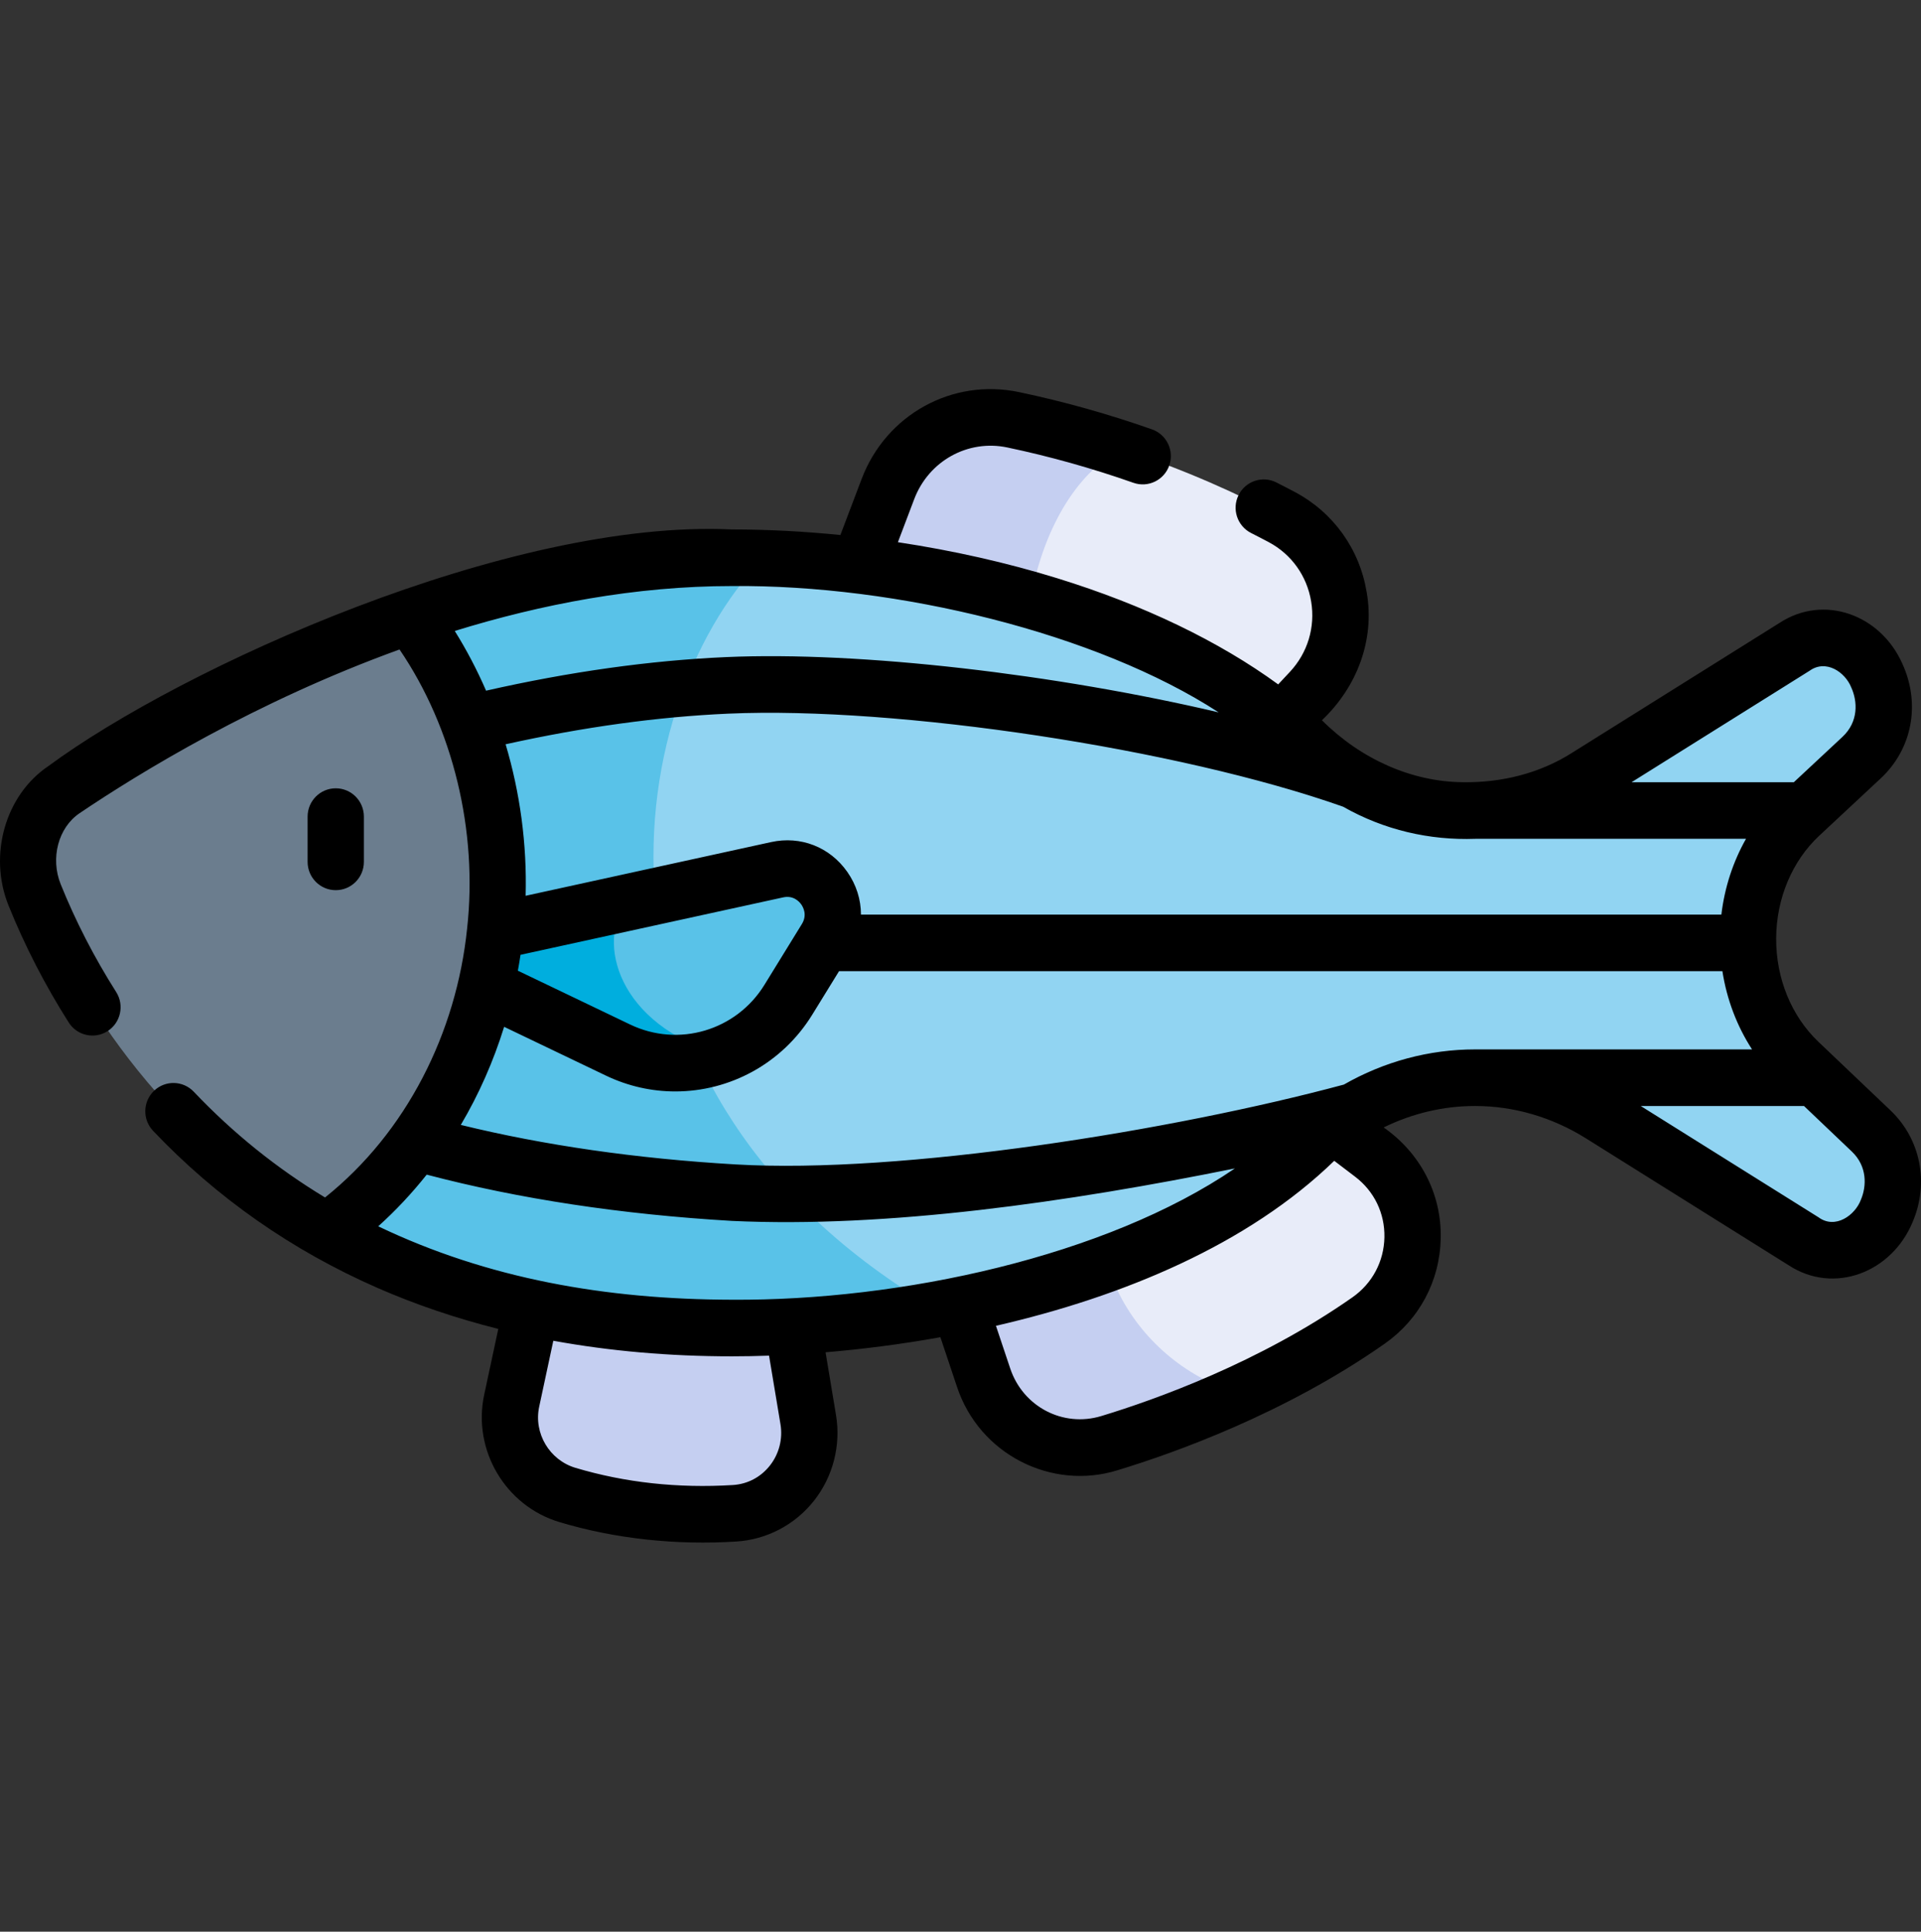 <svg width="184" height="185" viewBox="0 0 184 185" fill="none" xmlns="http://www.w3.org/2000/svg">
<rect x="0" y="0" width="184" height="185" fill="#333333" stroke="none"/>
<g clip-path="url(#clip0_2_43952)">
<path d="M73.677 113.459L77.423 135.96C78.172 140.457 74.896 144.646 70.369 144.925C63.711 145.335 58.253 144.334 54.36 143.171C50.508 142.02 48.173 138.1 49.02 134.149L54.262 109.677L73.677 113.459Z" fill="#C5CFF1"/>
<path d="M131.082 126.469C127.24 129.16 122.996 131.502 118.723 133.471C105.259 134.258 99.123 119.289 104.657 105.822C105.634 103.444 107.094 100.287 107.094 100.287L115.395 98.328L131.438 110.538C136.749 114.581 136.548 122.639 131.082 126.469Z" fill="#E8ECF9"/>
<path d="M118.723 133.471C114.475 135.426 110.202 137.016 106.271 138.208C101.229 139.74 95.896 136.94 94.214 131.925L85.344 105.421L107.094 100.287C107.946 102.054 108.028 104.131 107.051 106.509C101.516 119.976 109.2 130.707 118.723 133.471Z" fill="#C5CFF1"/>
<path d="M125.522 66.203L107.87 85.089L102.073 82C89.704 63.228 95.39 43.626 107.511 43.016C113.559 45.007 118.694 47.345 122.795 49.531C128.947 52.812 130.291 61.097 125.522 66.203Z" fill="#E8ECF9"/>
<path d="M102.073 82L76.831 68.54L85.053 46.843C86.9 41.979 91.982 39.139 97.049 40.205C100.787 40.993 104.28 41.954 107.511 43.016C99.371 46.922 94.084 63.829 102.073 82Z" fill="#C5CFF1"/>
<path d="M175.289 119.733C174.401 119.686 173.539 119.368 172.762 118.884L153.338 106.722C151.498 105.573 149.543 104.691 147.52 104.102C145.493 103.513 143.401 103.21 141.292 103.21C135.484 103.21 129.849 105.472 125.44 109.667C117.066 117.627 103.687 122.87 89.704 125.403C49.478 117.435 51.42 61.876 73.1 53.466C92.212 54.044 113.512 60.165 125.239 71.38C129.386 75.348 134.629 77.624 140.106 77.624C144.249 77.751 148.375 76.688 151.987 74.408L171.907 61.939C172.575 61.52 173.305 61.224 174.063 61.133C179.396 60.501 182.882 68.298 178.307 72.562L172.428 78.043C165.812 84.211 165.762 95.496 172.32 101.739L179.231 108.315C183.641 112.514 180.399 119.994 175.289 119.733Z" fill="#91D4F2"/>
<path d="M89.704 125.403C83.156 126.592 76.479 127.184 70.118 127.184C53.73 127.184 41.109 123.405 31.435 117.963C35.37 108.214 42.227 98.321 42.227 84.547C42.227 74.983 39.779 63.417 39.215 58.983C48.667 55.739 59.225 53.419 70.118 53.419C71.106 53.419 72.098 53.433 73.1 53.466C58.959 68.103 54.442 104.735 89.704 125.403Z" fill="#59C2E8"/>
<path d="M79.106 89.924L75.519 95.745C73.981 98.245 71.713 100.038 69.147 100.999C57.289 100.287 53.628 89.434 60.051 86.441L74.444 83.294C78.225 82.466 81.143 86.614 79.106 89.924Z" fill="#59C2E8"/>
<path d="M69.147 100.999C66.01 102.18 62.434 102.111 59.207 100.565L39.237 90.993L60.052 86.441C57.08 90.076 59.124 98.202 69.147 100.999Z" fill="#00AEDE"/>
<path d="M47.678 84.547C47.678 98.321 41.023 110.812 31.434 117.963C14.605 108.507 6.681 94.032 3.328 85.7C1.847 82.032 3.04 77.718 6.131 75.63C12.503 71.33 24.513 64.035 39.215 58.983C44.293 65.859 47.678 74.983 47.678 84.547Z" fill="#6B7D8E"/>
<path d="M34.854 82.543V78.207C34.854 76.71 33.648 75.497 32.159 75.497C30.67 75.497 29.464 76.71 29.464 78.207V82.543C29.464 84.04 30.67 85.253 32.159 85.253C33.648 85.254 34.854 84.04 34.854 82.543Z" fill="black"/>
<path d="M181.082 106.349L174.171 99.772C171.582 97.307 170.108 93.698 170.127 89.869C170.147 86.047 171.653 82.462 174.258 80.032L180.139 74.549C183.167 71.725 183.979 67.407 182.207 63.549C180.105 58.838 174.694 56.906 170.482 59.636L150.553 72.112C147.451 74.082 143.787 74.972 140.101 74.913C135.22 74.867 130.365 72.719 126.618 68.98C129.957 65.816 131.708 61.312 130.905 56.717C130.223 52.587 127.725 49.094 124.052 47.135C123.477 46.828 122.874 46.518 122.259 46.206C120.93 45.533 119.309 46.07 118.639 47.407C117.969 48.743 118.504 50.373 119.833 51.047C120.413 51.341 120.982 51.633 121.526 51.924C123.702 53.084 125.183 55.155 125.587 57.605C125.994 60.069 125.252 62.525 123.552 64.345L122.429 65.546C116.762 61.414 109.568 57.944 101.275 55.382C96.425 53.883 91.251 52.72 86.004 51.928L87.566 47.806C88.955 44.142 92.708 42.059 96.492 42.856C100.553 43.71 104.614 44.848 108.562 46.238C109.968 46.734 111.505 45.989 111.997 44.577C112.489 43.164 111.749 41.618 110.345 41.123C106.176 39.654 101.887 38.452 97.596 37.55C91.204 36.208 84.867 39.708 82.529 45.876L80.496 51.24C77.003 50.89 73.517 50.706 70.109 50.706C48.788 49.697 17.475 63.889 4.618 73.381C0.506 76.156 -1.128 81.89 0.816 86.718C2.367 90.569 4.307 94.339 6.583 97.925C7.384 99.186 9.051 99.557 10.306 98.752C11.561 97.946 11.929 96.271 11.128 95.009C9.029 91.702 7.24 88.227 5.813 84.683C4.806 82.182 5.584 79.257 7.623 77.881C13.322 74.034 24.486 67.189 38.269 62.202C43.406 69.741 45.774 79.581 44.742 88.927C43.711 98.932 38.928 108.451 31.134 114.684C26.521 111.897 22.324 108.523 18.562 104.559C17.535 103.476 15.829 103.435 14.752 104.469C13.675 105.502 13.634 107.217 14.662 108.3C20.736 114.701 27.974 119.766 36.178 123.354C39.831 124.952 43.687 126.257 47.728 127.272L46.376 133.582C45.243 138.872 48.409 144.226 53.585 145.773C58.927 147.381 64.804 147.998 70.527 147.633C73.434 147.454 76.143 146.034 77.961 143.736C79.79 141.424 80.56 138.428 80.075 135.516L79.075 129.51C82.62 129.214 86.324 128.741 90.074 128.067L91.655 132.791C93.799 139.309 100.757 142.769 107.045 140.806C112.509 139.148 123.097 135.369 132.62 128.696C135.956 126.358 137.915 122.68 137.995 118.603C138.097 114.32 136.022 110.41 132.532 107.977C135.263 106.637 138.243 105.922 141.288 105.922C144.996 105.922 148.668 106.995 151.91 109.024L171.337 121.185C175.651 123.998 181.191 121.89 183.201 117.029C184.795 113.284 183.963 109.092 181.082 106.349ZM141.288 100.503C136.865 100.503 132.557 101.677 128.72 103.872C112.286 108.291 86.4 112.453 70.427 111.517C60.942 110.961 52.119 109.69 44.137 107.735C45.866 104.808 47.26 101.654 48.287 98.34L58.039 103.013C60.181 104.039 62.447 104.529 64.683 104.529C69.877 104.529 74.903 101.884 77.804 97.172L80.366 93.012H164.977C165.398 95.717 166.371 98.275 167.817 100.503H141.288ZM128.644 77.258C132.57 79.49 136.919 80.493 141.326 80.334H167.239C165.995 82.53 165.186 85.002 164.879 87.592H82.465C82.465 86.164 82.028 84.741 81.151 83.494C79.482 81.12 76.691 80.029 73.864 80.647L50.347 85.79C50.484 80.864 49.812 75.917 48.429 71.281C55.866 69.632 63.029 68.644 69.756 68.347C86.015 67.629 112.915 71.704 128.644 77.258ZM49.856 91.444L75.01 85.943C75.996 85.726 76.555 86.346 76.749 86.622C76.943 86.898 77.337 87.634 76.806 88.497L73.221 94.319C70.52 98.705 64.99 100.34 60.358 98.12L49.603 92.966C49.696 92.461 49.781 91.954 49.856 91.444ZM173.331 64.238C174.901 63.114 176.729 64.37 177.313 65.822C177.93 67.165 178.034 69.12 176.473 70.575L171.82 74.914H156.278L173.331 64.238ZM70.109 56.127C85.96 55.984 105.031 60.635 116.726 68.223C101.205 64.58 82.462 62.358 69.52 62.932C62.267 63.252 54.552 64.335 46.558 66.147C45.695 64.163 44.696 62.249 43.558 60.428C51.839 57.87 60.869 56.127 70.109 56.127ZM40.871 112.497C49.689 114.817 59.515 116.307 70.114 116.928C85.035 117.623 102.279 115.136 118.282 111.902C105.871 120.361 86.213 124.586 70.109 124.477C58.043 124.453 46.714 122.466 36.229 117.446C37.911 115.93 39.462 114.274 40.871 112.497ZM74.758 136.411C74.99 137.81 74.62 139.251 73.74 140.362C72.86 141.476 71.601 142.137 70.196 142.224C64.935 142.547 59.862 141.993 55.119 140.577C52.627 139.833 51.101 137.262 51.645 134.723L52.998 128.407C58.416 129.395 64.128 129.898 70.109 129.898C71.26 129.898 72.448 129.876 73.662 129.833L74.758 136.411ZM129.806 112.701C131.629 114.089 132.649 116.201 132.604 118.497C132.559 120.818 131.441 122.916 129.537 124.25C120.626 130.494 110.644 134.052 105.487 135.617C101.822 136.73 97.99 134.729 96.763 131.062L95.395 126.975C107.6 124.166 119.527 119.195 127.798 111.173L129.806 112.701ZM178.244 114.897C177.702 116.372 175.798 117.767 174.186 116.584L157.155 105.923H172.793L177.376 110.286C178.861 111.7 178.798 113.595 178.244 114.897Z" fill="black"/>
</g>
<defs>
<clipPath id="clip0_2_43952">
<rect width="184" height="185" fill="white"/>
</clipPath>
</defs>
</svg>
